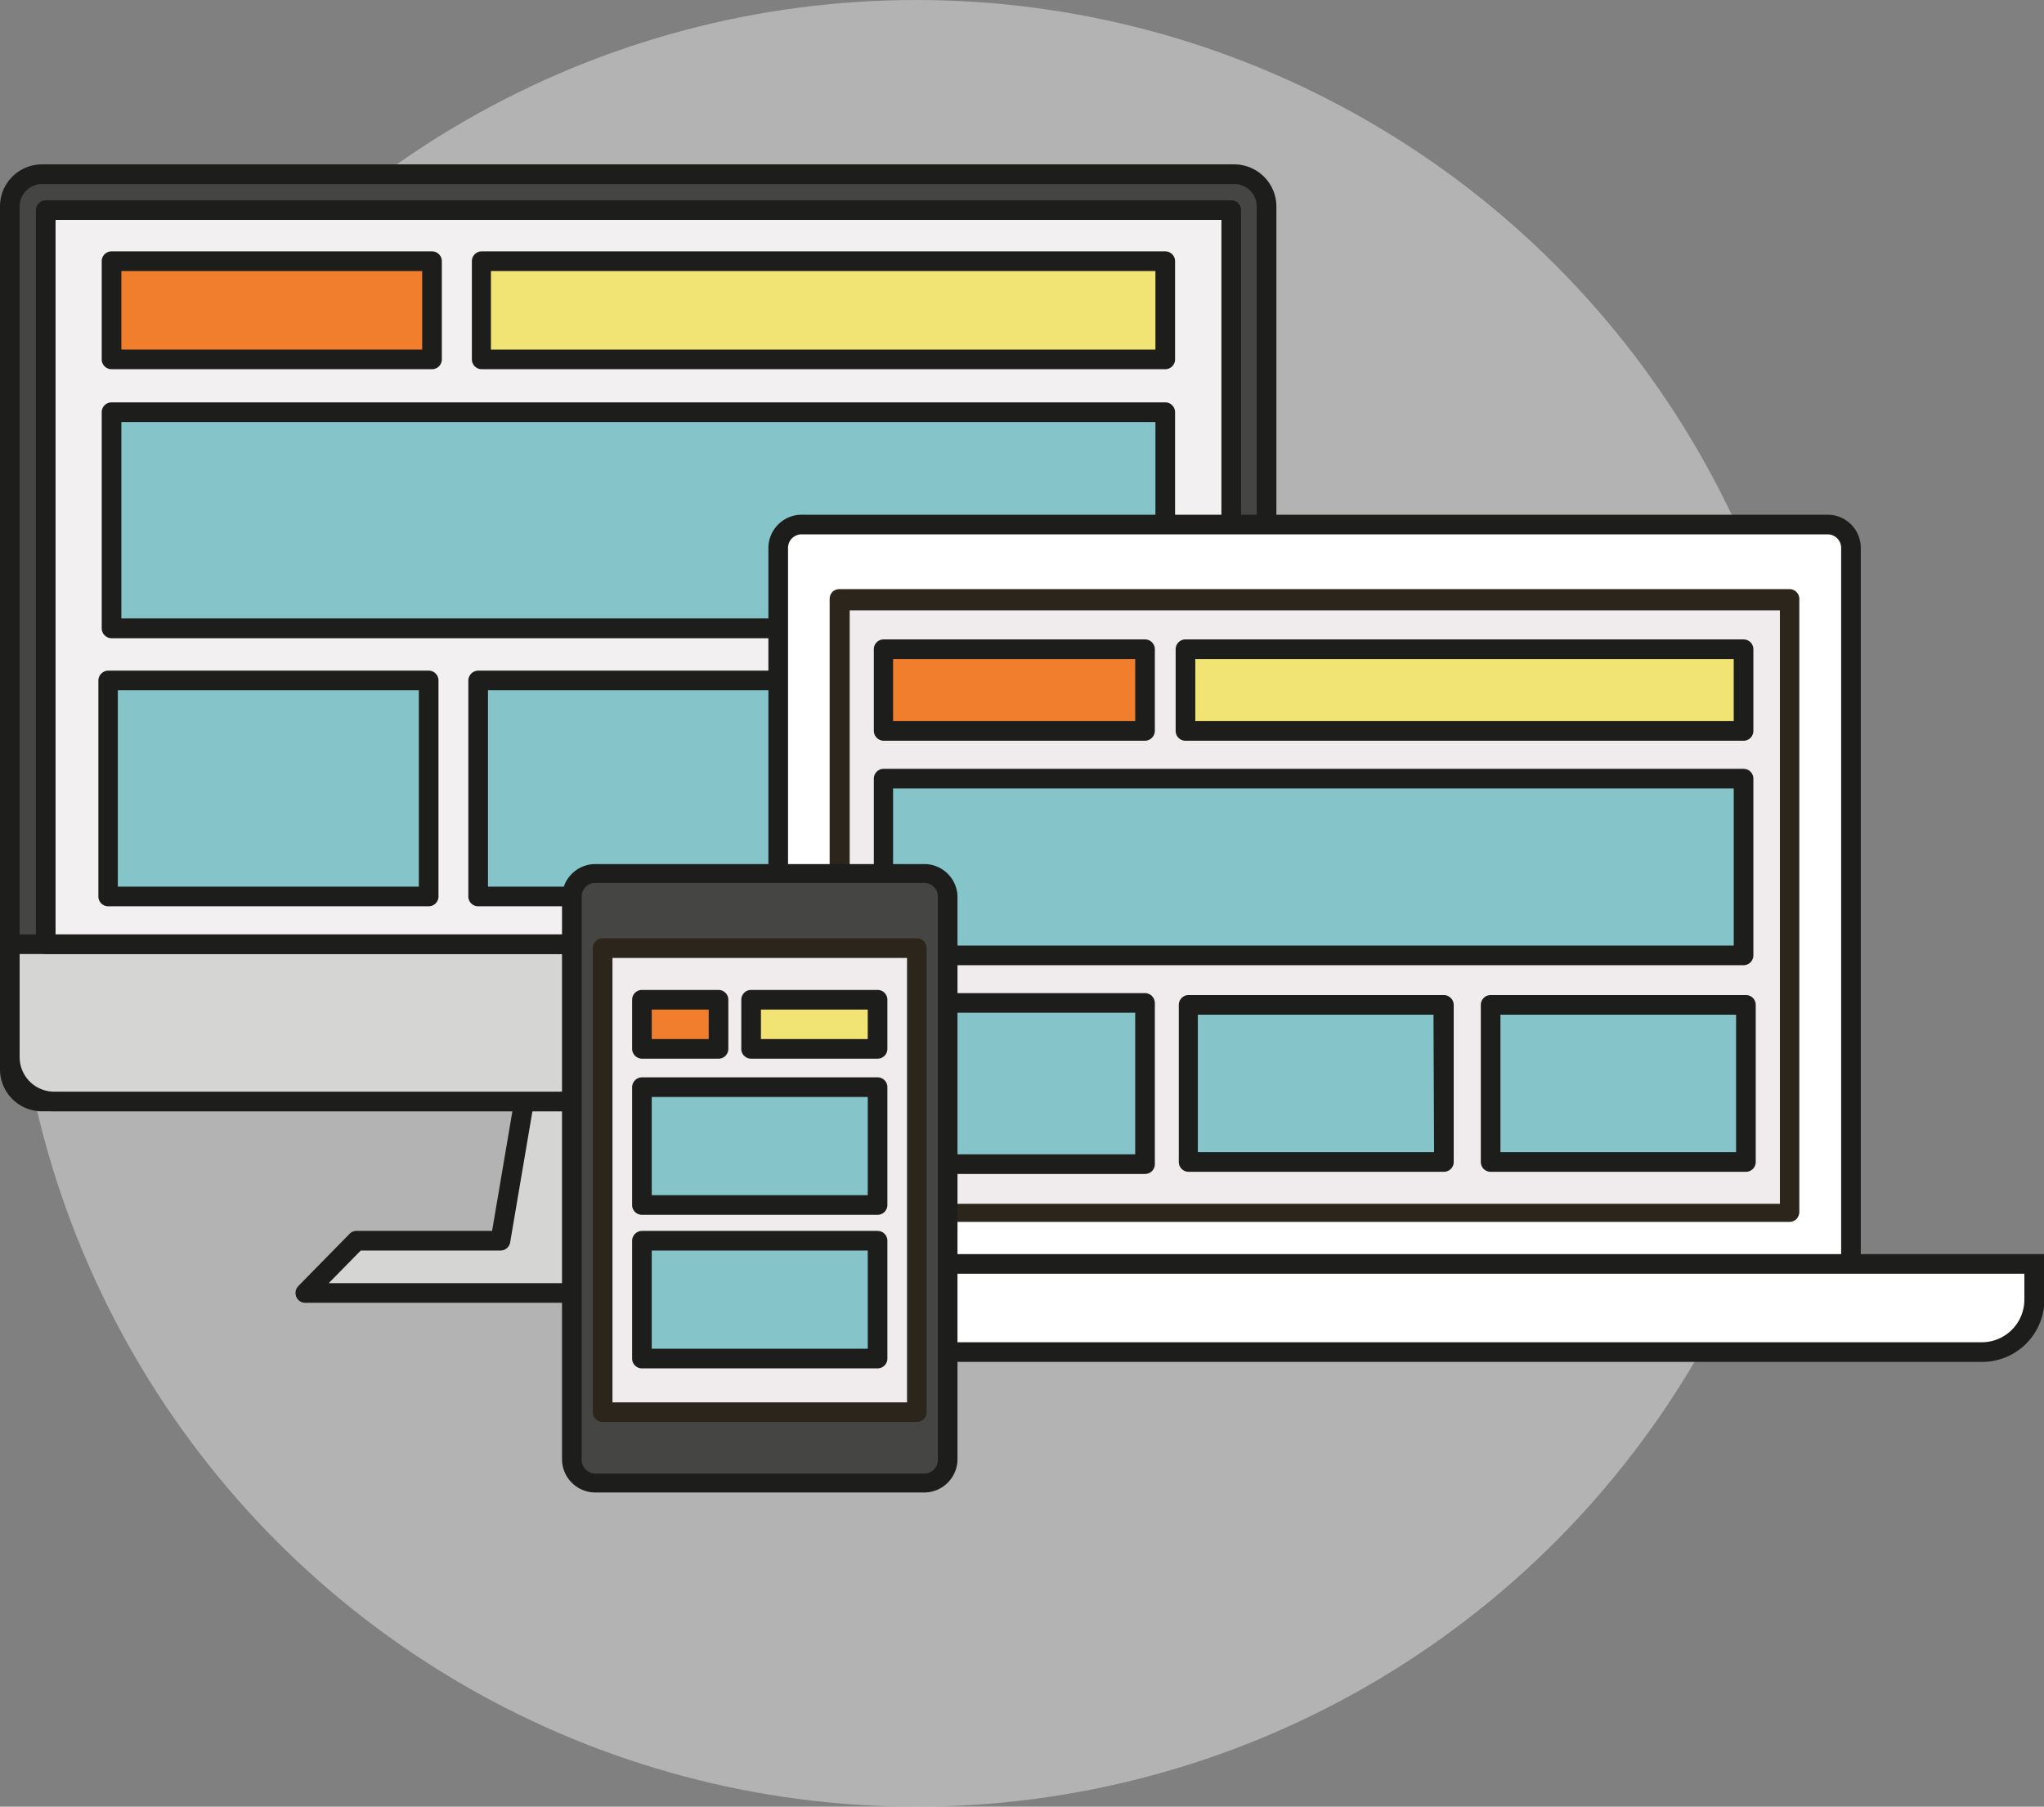 <svg xmlns="http://www.w3.org/2000/svg" viewBox="0 0 104.09 92"><rect x="0" y="0" width="104.09" height="92" fill="#808080" stroke="none"/><defs><style>.cls-1{opacity:0.4;}.cls-2{fill:#fff;}.cls-3{fill:#d5d5d4;}.cls-4{fill:#1d1d1b;}.cls-5{fill:#454544;}.cls-6{fill:#f3f0f1;}.cls-7{fill:#85c5ca;}.cls-8{fill:#f07e2d;}.cls-9{fill:#f2e375;}.cls-10{fill:#f0eced;}.cls-11{fill:#2b251c;}</style></defs><title>Asset 1_web-development</title><g id="Layer_2" data-name="Layer 2"><g id="Livello_2" data-name="Livello 2"><g class="cls-1"><circle class="cls-2" cx="46.66" cy="46" r="46"/></g><polygon class="cls-3" points="39.54 63.17 37.8 52.93 33.38 52.93 31.64 52.93 27.23 52.93 25.49 63.17 18.16 63.17 15.55 65.84 31.64 65.84 33.38 65.84 49.48 65.84 46.87 63.17 39.54 63.17"/><path class="cls-4" d="M47.23,62.83a.49.49,0,0,0-.36-.15H40l-1.67-9.84a.49.49,0,0,0-.49-.41H27.23a.5.5,0,0,0-.5.41l-1.67,9.84h-6.9a.48.48,0,0,0-.36.15l-2.61,2.66a.51.51,0,0,0-.1.55.49.49,0,0,0,.46.3H49.48a.5.5,0,0,0,.36-.85ZM16.74,65.34l1.63-1.66h7.12a.5.5,0,0,0,.49-.42l1.67-9.83h9.73l1.67,9.83a.5.5,0,0,0,.49.42h7.12l1.63,1.66Z"/><rect class="cls-5" x="0.5" y="8.87" width="64.03" height="47.22" rx="1.64" ry="1.64"/><path class="cls-4" d="M62.88,8.37H2.14A2.14,2.14,0,0,0,0,10.52V54.45a2.14,2.14,0,0,0,2.14,2.14H62.88A2.14,2.14,0,0,0,65,54.45V10.52A2.15,2.15,0,0,0,62.88,8.37ZM64,54.45a1.14,1.14,0,0,1-1.15,1.14H2.14A1.14,1.14,0,0,1,1,54.45V10.52A1.15,1.15,0,0,1,2.14,9.37H62.88A1.15,1.15,0,0,1,64,10.52Z"/><path class="cls-3" d="M.5,53.83a2.27,2.27,0,0,0,2.26,2.26H62.27a2.27,2.27,0,0,0,2.26-2.26V48.08H.5Z"/><path class="cls-4" d="M64.53,47.58H.5a.5.5,0,0,0-.5.5v5.75a2.77,2.77,0,0,0,2.76,2.76H62.27A2.77,2.77,0,0,0,65,53.83V48.08A.5.5,0,0,0,64.53,47.58ZM64,53.83a1.76,1.76,0,0,1-1.76,1.76H2.76A1.76,1.76,0,0,1,1,53.83V48.58H64Z"/><rect class="cls-6" x="2.33" y="10.7" width="60.38" height="37.38"/><path class="cls-4" d="M62.7,10.2H2.33a.5.5,0,0,0-.5.5V48.08a.5.5,0,0,0,.5.5H62.7a.5.5,0,0,0,.5-.5V10.7A.5.5,0,0,0,62.7,10.2Zm-.5,37.38H2.83V11.2H62.2Z"/><rect class="cls-7" x="5.68" y="20.99" width="53.66" height="11"/><path class="cls-4" d="M59.34,20.49H5.68a.5.5,0,0,0-.5.5V32a.51.51,0,0,0,.5.5H59.34a.5.5,0,0,0,.5-.5V21A.5.5,0,0,0,59.34,20.49Zm-.5,11H6.18v-10H58.84Z"/><rect class="cls-7" x="5.51" y="34.65" width="16.32" height="11"/><path class="cls-4" d="M21.83,34.15H5.51a.51.51,0,0,0-.5.5v11a.5.5,0,0,0,.5.5H21.83a.5.5,0,0,0,.5-.5v-11A.5.5,0,0,0,21.83,34.15Zm-.5,11H6v-10H21.33Z"/><rect class="cls-7" x="43.2" y="34.65" width="16.32" height="11"/><path class="cls-4" d="M59.51,34.15H43.2a.5.5,0,0,0-.5.5v11a.5.5,0,0,0,.5.5H59.51a.5.5,0,0,0,.5-.5v-11A.5.5,0,0,0,59.51,34.15Zm-.5,11H43.7v-10H59Z"/><rect class="cls-7" x="24.35" y="34.65" width="16.32" height="11"/><path class="cls-4" d="M40.67,34.15H24.35a.51.51,0,0,0-.5.5v11a.5.5,0,0,0,.5.5H40.67a.5.5,0,0,0,.5-.5v-11A.5.5,0,0,0,40.67,34.15Zm-.5,11H24.85v-10H40.17Z"/><rect class="cls-8" x="5.68" y="13.3" width="16.32" height="5"/><path class="cls-4" d="M22,12.8H5.68a.5.5,0,0,0-.5.5v5a.5.5,0,0,0,.5.5H22a.5.5,0,0,0,.5-.5v-5A.5.5,0,0,0,22,12.8Zm-.5,5H6.18v-4H21.5Z"/><rect class="cls-9" x="24.53" y="13.3" width="34.82" height="5"/><path class="cls-4" d="M59.34,12.8H24.53a.5.5,0,0,0-.5.5v5a.5.5,0,0,0,.5.5H59.34a.5.5,0,0,0,.5-.5v-5A.5.5,0,0,0,59.34,12.8Zm-.5,5H25v-4H58.84Z"/><rect class="cls-2" x="39.63" y="26.71" width="54.63" height="39.95" rx="1.19" ry="1.19"/><path class="cls-4" d="M93.07,26.21H40.83a1.7,1.7,0,0,0-1.7,1.69V65.47a1.7,1.7,0,0,0,1.7,1.69H93.07a1.69,1.69,0,0,0,1.69-1.69V27.9A1.69,1.69,0,0,0,93.07,26.21Zm.69,39.26a.69.69,0,0,1-.69.69H40.83a.69.69,0,0,1-.7-.69V27.9a.69.69,0,0,1,.7-.69H93.07a.69.69,0,0,1,.69.69Z"/><path class="cls-2" d="M30.3,66.18A2.68,2.68,0,0,0,33,68.86h67.94a2.68,2.68,0,0,0,2.67-2.68V64.36H30.3Z"/><path class="cls-4" d="M29.8,66.18A3.18,3.18,0,0,0,33,69.35h67.94a3.17,3.17,0,0,0,3.17-3.17V63.86H29.8Zm1-1.32h72.29v1.32a2.17,2.17,0,0,1-2.17,2.17H33a2.18,2.18,0,0,1-2.18-2.17Z"/><rect class="cls-10" x="42.76" y="30.56" width="48.37" height="31.22"/><path class="cls-11" d="M91.12,30l-48.37,0a.52.52,0,0,0-.36.14.54.54,0,0,0-.14.36l0,31.22a.51.51,0,0,0,.5.5l48.38,0a.5.5,0,0,0,.35-.14.55.55,0,0,0,.15-.36l0-31.22A.5.5,0,0,0,91.12,30ZM43.27,61.3l0-30.22,47.37,0,0,30.22Z"/><rect class="cls-7" x="44.98" y="39.65" width="43.81" height="9"/><path class="cls-4" d="M88.79,39.15H45a.5.5,0,0,0-.5.5v9a.51.51,0,0,0,.5.5H88.79a.5.5,0,0,0,.5-.5v-9A.5.5,0,0,0,88.79,39.15Zm-.5,9H45.48v-8H88.29Z"/><rect class="cls-7" x="44.98" y="51.07" width="13.32" height="8.21"/><path class="cls-4" d="M58.31,50.57H45a.51.51,0,0,0-.5.5v8.21a.5.5,0,0,0,.5.5H58.31a.5.5,0,0,0,.5-.5V51.07A.51.51,0,0,0,58.31,50.57Zm-.5,8.21H45.48V51.57H57.81Z"/><rect class="cls-7" x="75.91" y="51.17" width="13" height="8.01"/><path class="cls-4" d="M88.91,50.67h-13a.5.5,0,0,0-.5.5v8a.5.5,0,0,0,.5.5h13a.5.5,0,0,0,.5-.5v-8A.5.5,0,0,0,88.91,50.67Zm-.5,8h-12v-7h12Z"/><rect class="cls-7" x="60.53" y="51.17" width="13" height="8.01"/><path class="cls-4" d="M73.53,50.67h-13a.5.5,0,0,0-.5.5v8a.5.5,0,0,0,.5.5h13a.5.5,0,0,0,.5-.5v-8A.51.51,0,0,0,73.53,50.67Zm-.5,8H61v-7H73Z"/><rect class="cls-8" x="44.98" y="33.06" width="13.32" height="4.16"/><path class="cls-4" d="M58.31,32.56H45a.5.5,0,0,0-.5.5v4.16a.51.51,0,0,0,.5.5H58.31a.51.51,0,0,0,.5-.5V33.06A.5.5,0,0,0,58.31,32.56Zm-.5,4.16H45.48V33.56H57.81Z"/><rect class="cls-9" x="60.37" y="33.06" width="28.43" height="4.16"/><path class="cls-4" d="M88.79,32.56H60.37a.5.5,0,0,0-.5.5v4.16a.5.5,0,0,0,.5.5H88.79a.5.5,0,0,0,.5-.5V33.06A.5.5,0,0,0,88.79,32.56Zm-.5,4.16H60.87V33.56H88.29Z"/><rect class="cls-5" x="29.13" y="44.46" width="19.14" height="31.04" rx="1.19" ry="1.19"/><path class="cls-4" d="M47.07,44H30.32a1.7,1.7,0,0,0-1.7,1.69V74.3a1.7,1.7,0,0,0,1.7,1.7H47.07a1.7,1.7,0,0,0,1.69-1.7V45.65A1.69,1.69,0,0,0,47.07,44Zm.69,30.34a.7.7,0,0,1-.69.7H30.32a.71.71,0,0,1-.7-.7V45.65a.7.7,0,0,1,.7-.69H47.07a.69.69,0,0,1,.69.69Z"/><rect class="cls-10" x="30.69" y="48.28" width="16" height="23.64"/><path class="cls-11" d="M46.69,47.78h-16a.5.5,0,0,0-.5.5V71.91a.5.5,0,0,0,.5.5h16a.5.5,0,0,0,.5-.5V48.28A.5.5,0,0,0,46.69,47.78Zm-.5,23.63h-15V48.78h15Z"/><rect class="cls-8" x="32.69" y="50.91" width="3.9" height="2.5"/><path class="cls-4" d="M36.59,50.41h-3.9a.5.5,0,0,0-.5.5v2.5a.51.51,0,0,0,.5.5h3.9a.5.5,0,0,0,.5-.5v-2.5A.5.5,0,0,0,36.59,50.41Zm-.5,2.5h-2.9v-1.5h2.9Z"/><rect class="cls-9" x="38.25" y="50.91" width="6.45" height="2.5"/><path class="cls-4" d="M44.69,50.41H38.25a.5.5,0,0,0-.5.5v2.5a.5.5,0,0,0,.5.5h6.44a.5.5,0,0,0,.5-.5v-2.5A.5.5,0,0,0,44.69,50.41Zm-.5,2.5H38.75v-1.5h5.44Z"/><rect class="cls-7" x="32.69" y="55.36" width="12" height="6"/><path class="cls-4" d="M44.69,54.86h-12a.51.51,0,0,0-.5.5v6a.5.5,0,0,0,.5.5h12a.5.5,0,0,0,.5-.5v-6A.5.5,0,0,0,44.69,54.86Zm-.5,6h-11v-5h11Z"/><rect class="cls-7" x="32.69" y="63.18" width="12" height="6"/><path class="cls-4" d="M44.69,62.68h-12a.51.51,0,0,0-.5.5v6a.5.5,0,0,0,.5.5h12a.5.5,0,0,0,.5-.5v-6A.5.5,0,0,0,44.69,62.68Zm-.5,6h-11v-5h11Z"/></g></g></svg>